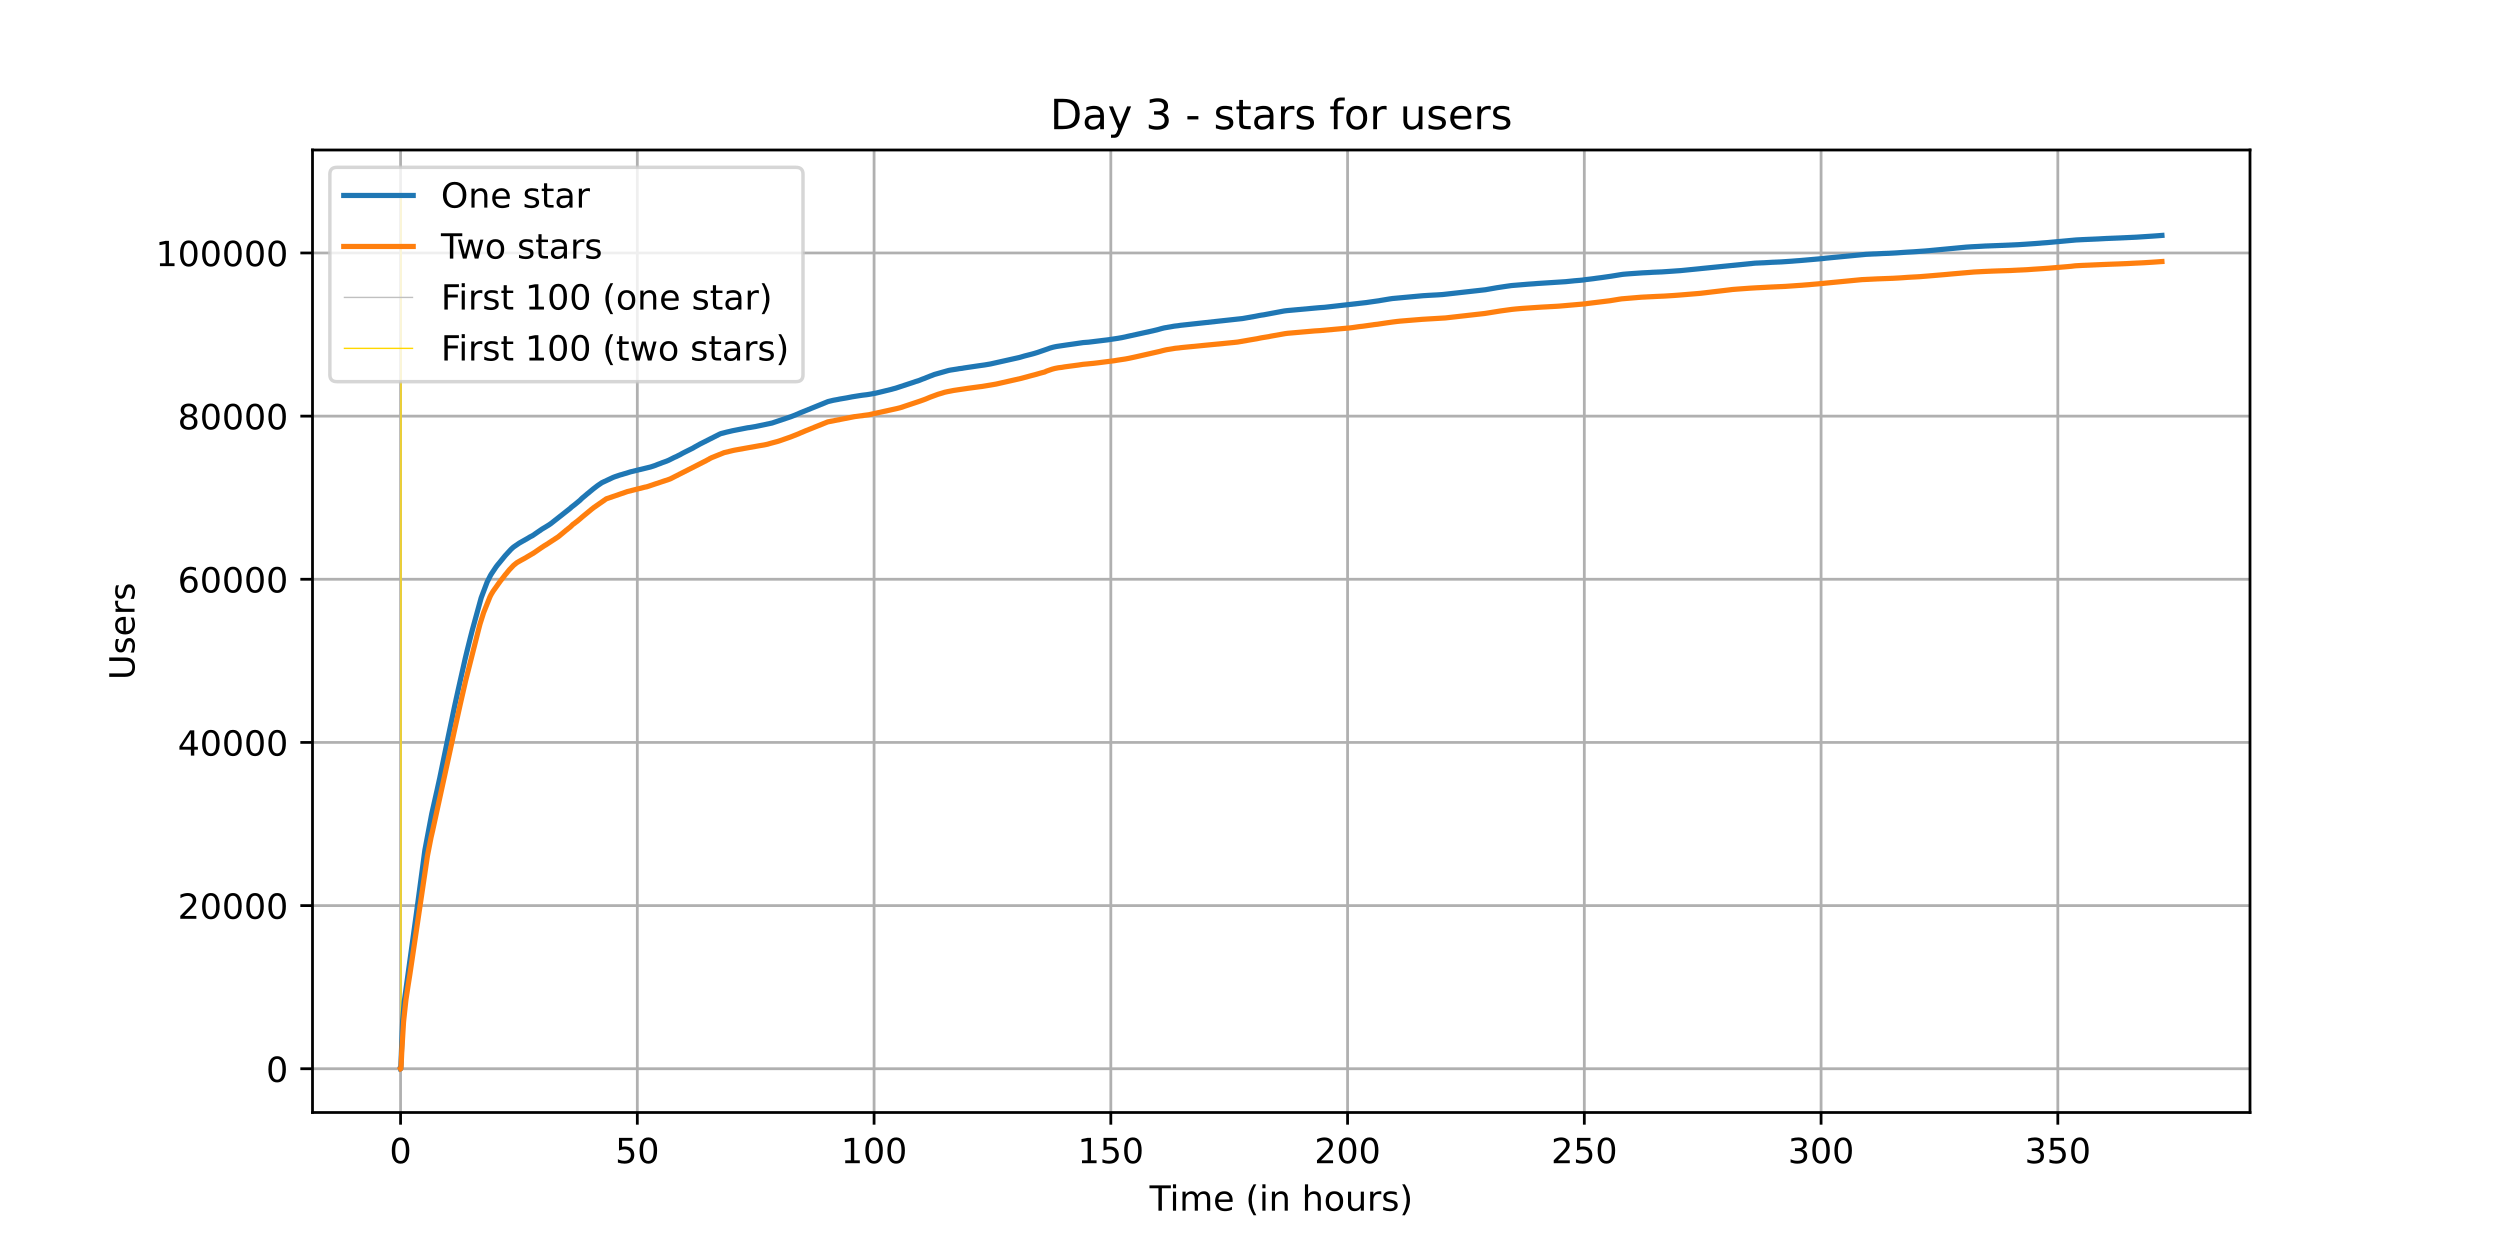 <?xml version="1.0" encoding="utf-8" standalone="no"?>
<!DOCTYPE svg PUBLIC "-//W3C//DTD SVG 1.1//EN"
  "http://www.w3.org/Graphics/SVG/1.1/DTD/svg11.dtd">
<!-- Created with matplotlib (https://matplotlib.org/) -->
<svg height="360pt" version="1.1" viewBox="0 0 720 360" width="720pt" xmlns="http://www.w3.org/2000/svg" xmlns:xlink="http://www.w3.org/1999/xlink">
 <defs>
  <style type="text/css">*{stroke-linecap:butt;stroke-linejoin:round;}</style>
 </defs>
 <g id="figure_1">
  <g id="patch_1">
   <path d="M 0 360 
L 720 360 
L 720 0 
L 0 0 
z
" style="fill:#ffffff;"/>
  </g>
  <g id="axes_1">
   <g id="patch_2">
    <path d="M 90 320.4 
L 648 320.4 
L 648 43.2 
L 90 43.2 
z
" style="fill:#ffffff;"/>
   </g>
   <g id="matplotlib.axis_1">
    <g id="xtick_1">
     <g id="line2d_1">
      <path clip-path="url(#p9a2afe1754)" d="M 115.364 320.4 
L 115.364 43.2 
" style="fill:none;stroke:#b0b0b0;stroke-linecap:square;stroke-width:0.8;"/>
     </g>
     <g id="line2d_2">
      <defs>
       <path d="M 0 0 
L 0 3.5 
" id="m7c32751456" style="stroke:#000000;stroke-width:0.8;"/>
      </defs>
      <g>
       <use style="stroke:#000000;stroke-width:0.8;" x="115.364" xlink:href="#m7c32751456" y="320.4"/>
      </g>
     </g>
     <g id="text_1">
      <!-- 0 -->
      <g transform="translate(112.182 334.998)scale(0.1 -0.1)">
       <defs>
        <path d="M 31.781 66.406 
Q 24.172 66.406 20.328 58.906 
Q 16.5 51.422 16.5 36.375 
Q 16.5 21.391 20.328 13.891 
Q 24.172 6.391 31.781 6.391 
Q 39.453 6.391 43.281 13.891 
Q 47.125 21.391 47.125 36.375 
Q 47.125 51.422 43.281 58.906 
Q 39.453 66.406 31.781 66.406 
z
M 31.781 74.219 
Q 44.047 74.219 50.516 64.516 
Q 56.984 54.828 56.984 36.375 
Q 56.984 17.969 50.516 8.266 
Q 44.047 -1.422 31.781 -1.422 
Q 19.531 -1.422 13.062 8.266 
Q 6.594 17.969 6.594 36.375 
Q 6.594 54.828 13.062 64.516 
Q 19.531 74.219 31.781 74.219 
z
" id="DejaVuSans-48"/>
       </defs>
       <use xlink:href="#DejaVuSans-48"/>
      </g>
     </g>
    </g>
    <g id="xtick_2">
     <g id="line2d_3">
      <path clip-path="url(#p9a2afe1754)" d="M 183.548 320.4 
L 183.548 43.2 
" style="fill:none;stroke:#b0b0b0;stroke-linecap:square;stroke-width:0.8;"/>
     </g>
     <g id="line2d_4">
      <g>
       <use style="stroke:#000000;stroke-width:0.8;" x="183.548" xlink:href="#m7c32751456" y="320.4"/>
      </g>
     </g>
     <g id="text_2">
      <!-- 50 -->
      <g transform="translate(177.185 334.998)scale(0.1 -0.1)">
       <defs>
        <path d="M 10.797 72.906 
L 49.516 72.906 
L 49.516 64.594 
L 19.828 64.594 
L 19.828 46.734 
Q 21.969 47.469 24.109 47.828 
Q 26.266 48.188 28.422 48.188 
Q 40.625 48.188 47.75 41.5 
Q 54.891 34.812 54.891 23.391 
Q 54.891 11.625 47.562 5.094 
Q 40.234 -1.422 26.906 -1.422 
Q 22.312 -1.422 17.547 -0.641 
Q 12.797 0.141 7.719 1.703 
L 7.719 11.625 
Q 12.109 9.234 16.797 8.062 
Q 21.484 6.891 26.703 6.891 
Q 35.156 6.891 40.078 11.328 
Q 45.016 15.766 45.016 23.391 
Q 45.016 31 40.078 35.438 
Q 35.156 39.891 26.703 39.891 
Q 22.75 39.891 18.812 39.016 
Q 14.891 38.141 10.797 36.281 
z
" id="DejaVuSans-53"/>
       </defs>
       <use xlink:href="#DejaVuSans-53"/>
       <use x="63.623" xlink:href="#DejaVuSans-48"/>
      </g>
     </g>
    </g>
    <g id="xtick_3">
     <g id="line2d_5">
      <path clip-path="url(#p9a2afe1754)" d="M 251.732 320.4 
L 251.732 43.2 
" style="fill:none;stroke:#b0b0b0;stroke-linecap:square;stroke-width:0.8;"/>
     </g>
     <g id="line2d_6">
      <g>
       <use style="stroke:#000000;stroke-width:0.8;" x="251.732" xlink:href="#m7c32751456" y="320.4"/>
      </g>
     </g>
     <g id="text_3">
      <!-- 100 -->
      <g transform="translate(242.188 334.998)scale(0.1 -0.1)">
       <defs>
        <path d="M 12.406 8.297 
L 28.516 8.297 
L 28.516 63.922 
L 10.984 60.406 
L 10.984 69.391 
L 28.422 72.906 
L 38.281 72.906 
L 38.281 8.297 
L 54.391 8.297 
L 54.391 0 
L 12.406 0 
z
" id="DejaVuSans-49"/>
       </defs>
       <use xlink:href="#DejaVuSans-49"/>
       <use x="63.623" xlink:href="#DejaVuSans-48"/>
       <use x="127.246" xlink:href="#DejaVuSans-48"/>
      </g>
     </g>
    </g>
    <g id="xtick_4">
     <g id="line2d_7">
      <path clip-path="url(#p9a2afe1754)" d="M 319.916 320.4 
L 319.916 43.2 
" style="fill:none;stroke:#b0b0b0;stroke-linecap:square;stroke-width:0.8;"/>
     </g>
     <g id="line2d_8">
      <g>
       <use style="stroke:#000000;stroke-width:0.8;" x="319.916" xlink:href="#m7c32751456" y="320.4"/>
      </g>
     </g>
     <g id="text_4">
      <!-- 150 -->
      <g transform="translate(310.372 334.998)scale(0.1 -0.1)">
       <use xlink:href="#DejaVuSans-49"/>
       <use x="63.623" xlink:href="#DejaVuSans-53"/>
       <use x="127.246" xlink:href="#DejaVuSans-48"/>
      </g>
     </g>
    </g>
    <g id="xtick_5">
     <g id="line2d_9">
      <path clip-path="url(#p9a2afe1754)" d="M 388.1 320.4 
L 388.1 43.2 
" style="fill:none;stroke:#b0b0b0;stroke-linecap:square;stroke-width:0.8;"/>
     </g>
     <g id="line2d_10">
      <g>
       <use style="stroke:#000000;stroke-width:0.8;" x="388.1" xlink:href="#m7c32751456" y="320.4"/>
      </g>
     </g>
     <g id="text_5">
      <!-- 200 -->
      <g transform="translate(378.556 334.998)scale(0.1 -0.1)">
       <defs>
        <path d="M 19.188 8.297 
L 53.609 8.297 
L 53.609 0 
L 7.328 0 
L 7.328 8.297 
Q 12.938 14.109 22.625 23.891 
Q 32.328 33.688 34.812 36.531 
Q 39.547 41.844 41.422 45.531 
Q 43.312 49.219 43.312 52.781 
Q 43.312 58.594 39.234 62.25 
Q 35.156 65.922 28.609 65.922 
Q 23.969 65.922 18.812 64.312 
Q 13.672 62.703 7.812 59.422 
L 7.812 69.391 
Q 13.766 71.781 18.938 73 
Q 24.125 74.219 28.422 74.219 
Q 39.75 74.219 46.484 68.547 
Q 53.219 62.891 53.219 53.422 
Q 53.219 48.922 51.531 44.891 
Q 49.859 40.875 45.406 35.406 
Q 44.188 33.984 37.641 27.219 
Q 31.109 20.453 19.188 8.297 
z
" id="DejaVuSans-50"/>
       </defs>
       <use xlink:href="#DejaVuSans-50"/>
       <use x="63.623" xlink:href="#DejaVuSans-48"/>
       <use x="127.246" xlink:href="#DejaVuSans-48"/>
      </g>
     </g>
    </g>
    <g id="xtick_6">
     <g id="line2d_11">
      <path clip-path="url(#p9a2afe1754)" d="M 456.284 320.4 
L 456.284 43.2 
" style="fill:none;stroke:#b0b0b0;stroke-linecap:square;stroke-width:0.8;"/>
     </g>
     <g id="line2d_12">
      <g>
       <use style="stroke:#000000;stroke-width:0.8;" x="456.284" xlink:href="#m7c32751456" y="320.4"/>
      </g>
     </g>
     <g id="text_6">
      <!-- 250 -->
      <g transform="translate(446.74 334.998)scale(0.1 -0.1)">
       <use xlink:href="#DejaVuSans-50"/>
       <use x="63.623" xlink:href="#DejaVuSans-53"/>
       <use x="127.246" xlink:href="#DejaVuSans-48"/>
      </g>
     </g>
    </g>
    <g id="xtick_7">
     <g id="line2d_13">
      <path clip-path="url(#p9a2afe1754)" d="M 524.468 320.4 
L 524.468 43.2 
" style="fill:none;stroke:#b0b0b0;stroke-linecap:square;stroke-width:0.8;"/>
     </g>
     <g id="line2d_14">
      <g>
       <use style="stroke:#000000;stroke-width:0.8;" x="524.468" xlink:href="#m7c32751456" y="320.4"/>
      </g>
     </g>
     <g id="text_7">
      <!-- 300 -->
      <g transform="translate(514.925 334.998)scale(0.1 -0.1)">
       <defs>
        <path d="M 40.578 39.312 
Q 47.656 37.797 51.625 33 
Q 55.609 28.219 55.609 21.188 
Q 55.609 10.406 48.188 4.484 
Q 40.766 -1.422 27.094 -1.422 
Q 22.516 -1.422 17.656 -0.516 
Q 12.797 0.391 7.625 2.203 
L 7.625 11.719 
Q 11.719 9.328 16.594 8.109 
Q 21.484 6.891 26.812 6.891 
Q 36.078 6.891 40.938 10.547 
Q 45.797 14.203 45.797 21.188 
Q 45.797 27.641 41.281 31.266 
Q 36.766 34.906 28.719 34.906 
L 20.219 34.906 
L 20.219 43.016 
L 29.109 43.016 
Q 36.375 43.016 40.234 45.922 
Q 44.094 48.828 44.094 54.297 
Q 44.094 59.906 40.109 62.906 
Q 36.141 65.922 28.719 65.922 
Q 24.656 65.922 20.016 65.031 
Q 15.375 64.156 9.812 62.312 
L 9.812 71.094 
Q 15.438 72.656 20.344 73.438 
Q 25.25 74.219 29.594 74.219 
Q 40.828 74.219 47.359 69.109 
Q 53.906 64.016 53.906 55.328 
Q 53.906 49.266 50.438 45.094 
Q 46.969 40.922 40.578 39.312 
z
" id="DejaVuSans-51"/>
       </defs>
       <use xlink:href="#DejaVuSans-51"/>
       <use x="63.623" xlink:href="#DejaVuSans-48"/>
       <use x="127.246" xlink:href="#DejaVuSans-48"/>
      </g>
     </g>
    </g>
    <g id="xtick_8">
     <g id="line2d_15">
      <path clip-path="url(#p9a2afe1754)" d="M 592.652 320.4 
L 592.652 43.2 
" style="fill:none;stroke:#b0b0b0;stroke-linecap:square;stroke-width:0.8;"/>
     </g>
     <g id="line2d_16">
      <g>
       <use style="stroke:#000000;stroke-width:0.8;" x="592.652" xlink:href="#m7c32751456" y="320.4"/>
      </g>
     </g>
     <g id="text_8">
      <!-- 350 -->
      <g transform="translate(583.109 334.998)scale(0.1 -0.1)">
       <use xlink:href="#DejaVuSans-51"/>
       <use x="63.623" xlink:href="#DejaVuSans-53"/>
       <use x="127.246" xlink:href="#DejaVuSans-48"/>
      </g>
     </g>
    </g>
    <g id="text_9">
     <!-- Time (in hours) -->
     <g transform="translate(331.072 348.677)scale(0.1 -0.1)">
      <defs>
       <path d="M -0.297 72.906 
L 61.375 72.906 
L 61.375 64.594 
L 35.5 64.594 
L 35.5 0 
L 25.594 0 
L 25.594 64.594 
L -0.297 64.594 
z
" id="DejaVuSans-84"/>
       <path d="M 9.422 54.688 
L 18.406 54.688 
L 18.406 0 
L 9.422 0 
z
M 9.422 75.984 
L 18.406 75.984 
L 18.406 64.594 
L 9.422 64.594 
z
" id="DejaVuSans-105"/>
       <path d="M 52 44.188 
Q 55.375 50.25 60.062 53.125 
Q 64.75 56 71.094 56 
Q 79.641 56 84.281 50.016 
Q 88.922 44.047 88.922 33.016 
L 88.922 0 
L 79.891 0 
L 79.891 32.719 
Q 79.891 40.578 77.094 44.375 
Q 74.312 48.188 68.609 48.188 
Q 61.625 48.188 57.562 43.547 
Q 53.516 38.922 53.516 30.906 
L 53.516 0 
L 44.484 0 
L 44.484 32.719 
Q 44.484 40.625 41.703 44.406 
Q 38.922 48.188 33.109 48.188 
Q 26.219 48.188 22.156 43.531 
Q 18.109 38.875 18.109 30.906 
L 18.109 0 
L 9.078 0 
L 9.078 54.688 
L 18.109 54.688 
L 18.109 46.188 
Q 21.188 51.219 25.484 53.609 
Q 29.781 56 35.688 56 
Q 41.656 56 45.828 52.969 
Q 50 49.953 52 44.188 
z
" id="DejaVuSans-109"/>
       <path d="M 56.203 29.594 
L 56.203 25.203 
L 14.891 25.203 
Q 15.484 15.922 20.484 11.062 
Q 25.484 6.203 34.422 6.203 
Q 39.594 6.203 44.453 7.469 
Q 49.312 8.734 54.109 11.281 
L 54.109 2.781 
Q 49.266 0.734 44.188 -0.344 
Q 39.109 -1.422 33.891 -1.422 
Q 20.797 -1.422 13.156 6.188 
Q 5.516 13.812 5.516 26.812 
Q 5.516 40.234 12.766 48.109 
Q 20.016 56 32.328 56 
Q 43.359 56 49.781 48.891 
Q 56.203 41.797 56.203 29.594 
z
M 47.219 32.234 
Q 47.125 39.594 43.094 43.984 
Q 39.062 48.391 32.422 48.391 
Q 24.906 48.391 20.391 44.141 
Q 15.875 39.891 15.188 32.172 
z
" id="DejaVuSans-101"/>
       <path id="DejaVuSans-32"/>
       <path d="M 31 75.875 
Q 24.469 64.656 21.281 53.656 
Q 18.109 42.672 18.109 31.391 
Q 18.109 20.125 21.312 9.062 
Q 24.516 -2 31 -13.188 
L 23.188 -13.188 
Q 15.875 -1.703 12.234 9.375 
Q 8.594 20.453 8.594 31.391 
Q 8.594 42.281 12.203 53.312 
Q 15.828 64.359 23.188 75.875 
z
" id="DejaVuSans-40"/>
       <path d="M 54.891 33.016 
L 54.891 0 
L 45.906 0 
L 45.906 32.719 
Q 45.906 40.484 42.875 44.328 
Q 39.844 48.188 33.797 48.188 
Q 26.516 48.188 22.312 43.547 
Q 18.109 38.922 18.109 30.906 
L 18.109 0 
L 9.078 0 
L 9.078 54.688 
L 18.109 54.688 
L 18.109 46.188 
Q 21.344 51.125 25.703 53.562 
Q 30.078 56 35.797 56 
Q 45.219 56 50.047 50.172 
Q 54.891 44.344 54.891 33.016 
z
" id="DejaVuSans-110"/>
       <path d="M 54.891 33.016 
L 54.891 0 
L 45.906 0 
L 45.906 32.719 
Q 45.906 40.484 42.875 44.328 
Q 39.844 48.188 33.797 48.188 
Q 26.516 48.188 22.312 43.547 
Q 18.109 38.922 18.109 30.906 
L 18.109 0 
L 9.078 0 
L 9.078 75.984 
L 18.109 75.984 
L 18.109 46.188 
Q 21.344 51.125 25.703 53.562 
Q 30.078 56 35.797 56 
Q 45.219 56 50.047 50.172 
Q 54.891 44.344 54.891 33.016 
z
" id="DejaVuSans-104"/>
       <path d="M 30.609 48.391 
Q 23.391 48.391 19.188 42.75 
Q 14.984 37.109 14.984 27.297 
Q 14.984 17.484 19.156 11.844 
Q 23.344 6.203 30.609 6.203 
Q 37.797 6.203 41.984 11.859 
Q 46.188 17.531 46.188 27.297 
Q 46.188 37.016 41.984 42.703 
Q 37.797 48.391 30.609 48.391 
z
M 30.609 56 
Q 42.328 56 49.016 48.375 
Q 55.719 40.766 55.719 27.297 
Q 55.719 13.875 49.016 6.219 
Q 42.328 -1.422 30.609 -1.422 
Q 18.844 -1.422 12.172 6.219 
Q 5.516 13.875 5.516 27.297 
Q 5.516 40.766 12.172 48.375 
Q 18.844 56 30.609 56 
z
" id="DejaVuSans-111"/>
       <path d="M 8.5 21.578 
L 8.5 54.688 
L 17.484 54.688 
L 17.484 21.922 
Q 17.484 14.156 20.5 10.266 
Q 23.531 6.391 29.594 6.391 
Q 36.859 6.391 41.078 11.031 
Q 45.312 15.672 45.312 23.688 
L 45.312 54.688 
L 54.297 54.688 
L 54.297 0 
L 45.312 0 
L 45.312 8.406 
Q 42.047 3.422 37.719 1 
Q 33.406 -1.422 27.688 -1.422 
Q 18.266 -1.422 13.375 4.438 
Q 8.5 10.297 8.5 21.578 
z
M 31.109 56 
z
" id="DejaVuSans-117"/>
       <path d="M 41.109 46.297 
Q 39.594 47.172 37.812 47.578 
Q 36.031 48 33.891 48 
Q 26.266 48 22.188 43.047 
Q 18.109 38.094 18.109 28.812 
L 18.109 0 
L 9.078 0 
L 9.078 54.688 
L 18.109 54.688 
L 18.109 46.188 
Q 20.953 51.172 25.484 53.578 
Q 30.031 56 36.531 56 
Q 37.453 56 38.578 55.875 
Q 39.703 55.766 41.062 55.516 
z
" id="DejaVuSans-114"/>
       <path d="M 44.281 53.078 
L 44.281 44.578 
Q 40.484 46.531 36.375 47.5 
Q 32.281 48.484 27.875 48.484 
Q 21.188 48.484 17.844 46.438 
Q 14.5 44.391 14.5 40.281 
Q 14.5 37.156 16.891 35.375 
Q 19.281 33.594 26.516 31.984 
L 29.594 31.297 
Q 39.156 29.25 43.188 25.516 
Q 47.219 21.781 47.219 15.094 
Q 47.219 7.469 41.188 3.016 
Q 35.156 -1.422 24.609 -1.422 
Q 20.219 -1.422 15.453 -0.562 
Q 10.688 0.297 5.422 2 
L 5.422 11.281 
Q 10.406 8.688 15.234 7.391 
Q 20.062 6.109 24.812 6.109 
Q 31.156 6.109 34.562 8.281 
Q 37.984 10.453 37.984 14.406 
Q 37.984 18.062 35.516 20.016 
Q 33.062 21.969 24.703 23.781 
L 21.578 24.516 
Q 13.234 26.266 9.516 29.906 
Q 5.812 33.547 5.812 39.891 
Q 5.812 47.609 11.281 51.797 
Q 16.75 56 26.812 56 
Q 31.781 56 36.172 55.266 
Q 40.578 54.547 44.281 53.078 
z
" id="DejaVuSans-115"/>
       <path d="M 8.016 75.875 
L 15.828 75.875 
Q 23.141 64.359 26.781 53.312 
Q 30.422 42.281 30.422 31.391 
Q 30.422 20.453 26.781 9.375 
Q 23.141 -1.703 15.828 -13.188 
L 8.016 -13.188 
Q 14.5 -2 17.703 9.062 
Q 20.906 20.125 20.906 31.391 
Q 20.906 42.672 17.703 53.656 
Q 14.5 64.656 8.016 75.875 
z
" id="DejaVuSans-41"/>
      </defs>
      <use xlink:href="#DejaVuSans-84"/>
      <use x="57.959" xlink:href="#DejaVuSans-105"/>
      <use x="85.742" xlink:href="#DejaVuSans-109"/>
      <use x="183.154" xlink:href="#DejaVuSans-101"/>
      <use x="244.678" xlink:href="#DejaVuSans-32"/>
      <use x="276.465" xlink:href="#DejaVuSans-40"/>
      <use x="315.479" xlink:href="#DejaVuSans-105"/>
      <use x="343.262" xlink:href="#DejaVuSans-110"/>
      <use x="406.641" xlink:href="#DejaVuSans-32"/>
      <use x="438.428" xlink:href="#DejaVuSans-104"/>
      <use x="501.807" xlink:href="#DejaVuSans-111"/>
      <use x="562.988" xlink:href="#DejaVuSans-117"/>
      <use x="626.367" xlink:href="#DejaVuSans-114"/>
      <use x="667.48" xlink:href="#DejaVuSans-115"/>
      <use x="719.58" xlink:href="#DejaVuSans-41"/>
     </g>
    </g>
   </g>
   <g id="matplotlib.axis_2">
    <g id="ytick_1">
     <g id="line2d_17">
      <path clip-path="url(#p9a2afe1754)" d="M 90 307.8 
L 648 307.8 
" style="fill:none;stroke:#b0b0b0;stroke-linecap:square;stroke-width:0.8;"/>
     </g>
     <g id="line2d_18">
      <defs>
       <path d="M 0 0 
L -3.5 0 
" id="mf0104d0ded" style="stroke:#000000;stroke-width:0.8;"/>
      </defs>
      <g>
       <use style="stroke:#000000;stroke-width:0.8;" x="90" xlink:href="#mf0104d0ded" y="307.8"/>
      </g>
     </g>
     <g id="text_10">
      <!-- 0 -->
      <g transform="translate(76.638 311.599)scale(0.1 -0.1)">
       <use xlink:href="#DejaVuSans-48"/>
      </g>
     </g>
    </g>
    <g id="ytick_2">
     <g id="line2d_19">
      <path clip-path="url(#p9a2afe1754)" d="M 90 260.811 
L 648 260.811 
" style="fill:none;stroke:#b0b0b0;stroke-linecap:square;stroke-width:0.8;"/>
     </g>
     <g id="line2d_20">
      <g>
       <use style="stroke:#000000;stroke-width:0.8;" x="90" xlink:href="#mf0104d0ded" y="260.811"/>
      </g>
     </g>
     <g id="text_11">
      <!-- 20000 -->
      <g transform="translate(51.188 264.61)scale(0.1 -0.1)">
       <use xlink:href="#DejaVuSans-50"/>
       <use x="63.623" xlink:href="#DejaVuSans-48"/>
       <use x="127.246" xlink:href="#DejaVuSans-48"/>
       <use x="190.869" xlink:href="#DejaVuSans-48"/>
       <use x="254.492" xlink:href="#DejaVuSans-48"/>
      </g>
     </g>
    </g>
    <g id="ytick_3">
     <g id="line2d_21">
      <path clip-path="url(#p9a2afe1754)" d="M 90 213.822 
L 648 213.822 
" style="fill:none;stroke:#b0b0b0;stroke-linecap:square;stroke-width:0.8;"/>
     </g>
     <g id="line2d_22">
      <g>
       <use style="stroke:#000000;stroke-width:0.8;" x="90" xlink:href="#mf0104d0ded" y="213.822"/>
      </g>
     </g>
     <g id="text_12">
      <!-- 40000 -->
      <g transform="translate(51.188 217.622)scale(0.1 -0.1)">
       <defs>
        <path d="M 37.797 64.312 
L 12.891 25.391 
L 37.797 25.391 
z
M 35.203 72.906 
L 47.609 72.906 
L 47.609 25.391 
L 58.016 25.391 
L 58.016 17.188 
L 47.609 17.188 
L 47.609 0 
L 37.797 0 
L 37.797 17.188 
L 4.891 17.188 
L 4.891 26.703 
z
" id="DejaVuSans-52"/>
       </defs>
       <use xlink:href="#DejaVuSans-52"/>
       <use x="63.623" xlink:href="#DejaVuSans-48"/>
       <use x="127.246" xlink:href="#DejaVuSans-48"/>
       <use x="190.869" xlink:href="#DejaVuSans-48"/>
       <use x="254.492" xlink:href="#DejaVuSans-48"/>
      </g>
     </g>
    </g>
    <g id="ytick_4">
     <g id="line2d_23">
      <path clip-path="url(#p9a2afe1754)" d="M 90 166.834 
L 648 166.834 
" style="fill:none;stroke:#b0b0b0;stroke-linecap:square;stroke-width:0.8;"/>
     </g>
     <g id="line2d_24">
      <g>
       <use style="stroke:#000000;stroke-width:0.8;" x="90" xlink:href="#mf0104d0ded" y="166.834"/>
      </g>
     </g>
     <g id="text_13">
      <!-- 60000 -->
      <g transform="translate(51.188 170.633)scale(0.1 -0.1)">
       <defs>
        <path d="M 33.016 40.375 
Q 26.375 40.375 22.484 35.828 
Q 18.609 31.297 18.609 23.391 
Q 18.609 15.531 22.484 10.953 
Q 26.375 6.391 33.016 6.391 
Q 39.656 6.391 43.531 10.953 
Q 47.406 15.531 47.406 23.391 
Q 47.406 31.297 43.531 35.828 
Q 39.656 40.375 33.016 40.375 
z
M 52.594 71.297 
L 52.594 62.312 
Q 48.875 64.062 45.094 64.984 
Q 41.312 65.922 37.594 65.922 
Q 27.828 65.922 22.672 59.328 
Q 17.531 52.734 16.797 39.406 
Q 19.672 43.656 24.016 45.922 
Q 28.375 48.188 33.594 48.188 
Q 44.578 48.188 50.953 41.516 
Q 57.328 34.859 57.328 23.391 
Q 57.328 12.156 50.688 5.359 
Q 44.047 -1.422 33.016 -1.422 
Q 20.359 -1.422 13.672 8.266 
Q 6.984 17.969 6.984 36.375 
Q 6.984 53.656 15.188 63.938 
Q 23.391 74.219 37.203 74.219 
Q 40.922 74.219 44.703 73.484 
Q 48.484 72.75 52.594 71.297 
z
" id="DejaVuSans-54"/>
       </defs>
       <use xlink:href="#DejaVuSans-54"/>
       <use x="63.623" xlink:href="#DejaVuSans-48"/>
       <use x="127.246" xlink:href="#DejaVuSans-48"/>
       <use x="190.869" xlink:href="#DejaVuSans-48"/>
       <use x="254.492" xlink:href="#DejaVuSans-48"/>
      </g>
     </g>
    </g>
    <g id="ytick_5">
     <g id="line2d_25">
      <path clip-path="url(#p9a2afe1754)" d="M 90 119.845 
L 648 119.845 
" style="fill:none;stroke:#b0b0b0;stroke-linecap:square;stroke-width:0.8;"/>
     </g>
     <g id="line2d_26">
      <g>
       <use style="stroke:#000000;stroke-width:0.8;" x="90" xlink:href="#mf0104d0ded" y="119.845"/>
      </g>
     </g>
     <g id="text_14">
      <!-- 80000 -->
      <g transform="translate(51.188 123.644)scale(0.1 -0.1)">
       <defs>
        <path d="M 31.781 34.625 
Q 24.75 34.625 20.719 30.859 
Q 16.703 27.094 16.703 20.516 
Q 16.703 13.922 20.719 10.156 
Q 24.75 6.391 31.781 6.391 
Q 38.812 6.391 42.859 10.172 
Q 46.922 13.969 46.922 20.516 
Q 46.922 27.094 42.891 30.859 
Q 38.875 34.625 31.781 34.625 
z
M 21.922 38.812 
Q 15.578 40.375 12.031 44.719 
Q 8.5 49.078 8.5 55.328 
Q 8.5 64.062 14.719 69.141 
Q 20.953 74.219 31.781 74.219 
Q 42.672 74.219 48.875 69.141 
Q 55.078 64.062 55.078 55.328 
Q 55.078 49.078 51.531 44.719 
Q 48 40.375 41.703 38.812 
Q 48.828 37.156 52.797 32.312 
Q 56.781 27.484 56.781 20.516 
Q 56.781 9.906 50.312 4.234 
Q 43.844 -1.422 31.781 -1.422 
Q 19.734 -1.422 13.25 4.234 
Q 6.781 9.906 6.781 20.516 
Q 6.781 27.484 10.781 32.312 
Q 14.797 37.156 21.922 38.812 
z
M 18.312 54.391 
Q 18.312 48.734 21.844 45.562 
Q 25.391 42.391 31.781 42.391 
Q 38.141 42.391 41.719 45.562 
Q 45.312 48.734 45.312 54.391 
Q 45.312 60.062 41.719 63.234 
Q 38.141 66.406 31.781 66.406 
Q 25.391 66.406 21.844 63.234 
Q 18.312 60.062 18.312 54.391 
z
" id="DejaVuSans-56"/>
       </defs>
       <use xlink:href="#DejaVuSans-56"/>
       <use x="63.623" xlink:href="#DejaVuSans-48"/>
       <use x="127.246" xlink:href="#DejaVuSans-48"/>
       <use x="190.869" xlink:href="#DejaVuSans-48"/>
       <use x="254.492" xlink:href="#DejaVuSans-48"/>
      </g>
     </g>
    </g>
    <g id="ytick_6">
     <g id="line2d_27">
      <path clip-path="url(#p9a2afe1754)" d="M 90 72.856 
L 648 72.856 
" style="fill:none;stroke:#b0b0b0;stroke-linecap:square;stroke-width:0.8;"/>
     </g>
     <g id="line2d_28">
      <g>
       <use style="stroke:#000000;stroke-width:0.8;" x="90" xlink:href="#mf0104d0ded" y="72.856"/>
      </g>
     </g>
     <g id="text_15">
      <!-- 100000 -->
      <g transform="translate(44.825 76.655)scale(0.1 -0.1)">
       <use xlink:href="#DejaVuSans-49"/>
       <use x="63.623" xlink:href="#DejaVuSans-48"/>
       <use x="127.246" xlink:href="#DejaVuSans-48"/>
       <use x="190.869" xlink:href="#DejaVuSans-48"/>
       <use x="254.492" xlink:href="#DejaVuSans-48"/>
       <use x="318.115" xlink:href="#DejaVuSans-48"/>
      </g>
     </g>
    </g>
    <g id="text_16">
     <!-- Users -->
     <g transform="translate(38.745 195.801)rotate(-90)scale(0.1 -0.1)">
      <defs>
       <path d="M 8.688 72.906 
L 18.609 72.906 
L 18.609 28.609 
Q 18.609 16.891 22.844 11.734 
Q 27.094 6.594 36.625 6.594 
Q 46.094 6.594 50.344 11.734 
Q 54.594 16.891 54.594 28.609 
L 54.594 72.906 
L 64.5 72.906 
L 64.5 27.391 
Q 64.5 13.141 57.438 5.859 
Q 50.391 -1.422 36.625 -1.422 
Q 22.797 -1.422 15.734 5.859 
Q 8.688 13.141 8.688 27.391 
z
" id="DejaVuSans-85"/>
      </defs>
      <use xlink:href="#DejaVuSans-85"/>
      <use x="73.193" xlink:href="#DejaVuSans-115"/>
      <use x="125.293" xlink:href="#DejaVuSans-101"/>
      <use x="186.816" xlink:href="#DejaVuSans-114"/>
      <use x="227.93" xlink:href="#DejaVuSans-115"/>
     </g>
    </g>
   </g>
   <g id="LineCollection_1">
    <path clip-path="url(#p9a2afe1754)" d="M 115.437 307.8 
L 115.437 55.8 
" style="fill:none;stroke:#c0c0c0;stroke-width:0.4;"/>
   </g>
   <g id="LineCollection_2">
    <path clip-path="url(#p9a2afe1754)" d="M 115.482 307.8 
L 115.482 55.8 
" style="fill:none;stroke:#ffd700;stroke-width:0.4;"/>
   </g>
   <g id="line2d_29">
    <path clip-path="url(#p9a2afe1754)" d="M 115.364 307.8 
L 115.396 307.793 
L 115.464 306.663 
L 115.954 294.162 
L 116.427 288.459 
L 119.926 263.078 
L 122.363 244.854 
L 124.343 234.38 
L 125.401 229.674 
L 125.919 227.386 
L 126.663 224 
L 129.021 212.518 
L 129.389 210.749 
L 130.213 206.819 
L 130.932 203.353 
L 131.934 198.788 
L 133.945 189.832 
L 134.44 187.769 
L 135.451 183.698 
L 136.081 181.257 
L 138.582 172.16 
L 140.318 167.574 
L 141.275 165.696 
L 141.546 165.25 
L 142.895 163.23 
L 143.382 162.6 
L 143.682 162.252 
L 145.414 160.128 
L 145.639 159.868 
L 147.168 158.209 
L 147.168 158.209 
L 147.573 157.835 
L 147.889 157.558 
L 149.533 156.421 
L 152.056 154.992 
L 152.597 154.654 
L 152.946 154.476 
L 153.363 154.264 
L 156.094 152.385 
L 156.476 152.154 
L 157.106 151.783 
L 158.185 151.113 
L 158.658 150.785 
L 164.032 146.553 
L 164.301 146.339 
L 164.504 146.119 
L 165.505 145.348 
L 166.325 144.674 
L 166.654 144.399 
L 167.06 144.065 
L 167.262 143.854 
L 167.63 143.497 
L 168.012 143.172 
L 168.484 142.785 
L 169.245 142.127 
L 169.407 142.026 
L 169.856 141.636 
L 170.936 140.743 
L 171.048 140.663 
L 171.837 140.059 
L 172.085 139.869 
L 173.347 139.009 
L 176.569 137.498 
L 177.11 137.289 
L 178.652 136.77 
L 179.093 136.66 
L 179.596 136.5 
L 180.428 136.263 
L 181.587 135.891 
L 183.614 135.405 
L 183.986 135.295 
L 184.481 135.196 
L 187.382 134.484 
L 188.727 134.035 
L 188.978 133.93 
L 189.406 133.753 
L 190.26 133.448 
L 190.665 133.274 
L 191.363 133.032 
L 192.016 132.793 
L 192.329 132.659 
L 192.579 132.555 
L 193.925 131.879 
L 194.133 131.768 
L 194.831 131.467 
L 195.237 131.251 
L 195.867 130.948 
L 196.453 130.61 
L 197.163 130.241 
L 199.345 129.158 
L 199.607 129.022 
L 199.952 128.806 
L 201.593 127.892 
L 207.178 125.068 
L 207.584 124.889 
L 208.924 124.541 
L 209.341 124.433 
L 209.982 124.288 
L 210.444 124.177 
L 210.926 124.062 
L 211.466 123.952 
L 215.337 123.193 
L 215.899 123.129 
L 217.608 122.838 
L 222.35 121.835 
L 227.823 119.998 
L 228.387 119.777 
L 228.995 119.542 
L 230.549 118.863 
L 238.477 115.649 
L 240.031 115.273 
L 241.383 115.028 
L 241.811 114.932 
L 243.455 114.655 
L 243.793 114.598 
L 244.986 114.368 
L 245.369 114.291 
L 247.599 113.934 
L 248.364 113.823 
L 249.648 113.67 
L 250.347 113.56 
L 250.797 113.485 
L 252.238 113.222 
L 253.77 112.855 
L 256.81 112.11 
L 257.215 111.988 
L 257.914 111.807 
L 263.322 110.026 
L 263.592 109.923 
L 264.673 109.585 
L 265.687 109.176 
L 266.363 108.934 
L 266.724 108.774 
L 267.332 108.539 
L 267.603 108.429 
L 267.918 108.29 
L 268.188 108.208 
L 269.112 107.844 
L 273.19 106.693 
L 273.731 106.582 
L 275.826 106.256 
L 276.209 106.178 
L 277.087 106.075 
L 277.628 105.971 
L 279.52 105.692 
L 281.975 105.328 
L 283.533 105.111 
L 285.228 104.825 
L 293.383 102.999 
L 293.721 102.917 
L 295.05 102.525 
L 297.146 101.987 
L 297.799 101.81 
L 298.813 101.503 
L 301.854 100.45 
L 302.373 100.253 
L 303.229 100.011 
L 303.702 99.903 
L 304.265 99.788 
L 304.986 99.677 
L 307.442 99.313 
L 309.064 99.085 
L 311.565 98.721 
L 311.993 98.66 
L 313.502 98.549 
L 319.291 97.842 
L 319.741 97.767 
L 322.083 97.415 
L 322.421 97.351 
L 323.074 97.241 
L 331.953 95.293 
L 333.575 94.896 
L 333.958 94.786 
L 334.566 94.614 
L 335.288 94.436 
L 338.262 93.921 
L 339.231 93.811 
L 339.974 93.696 
L 357.834 91.741 
L 358.307 91.661 
L 361.529 91.092 
L 362.07 90.984 
L 362.611 90.874 
L 363.264 90.763 
L 363.918 90.672 
L 369.824 89.563 
L 370.726 89.452 
L 379.874 88.618 
L 381.473 88.508 
L 393.552 87.131 
L 394.25 87.025 
L 397.156 86.614 
L 397.516 86.544 
L 400.265 86.086 
L 401.031 85.975 
L 409.772 85.167 
L 411.552 85.057 
L 413.782 84.937 
L 415.471 84.826 
L 427.794 83.443 
L 431.082 82.865 
L 433.514 82.498 
L 435.294 82.242 
L 440.204 81.836 
L 441.848 81.725 
L 442.636 81.655 
L 450.882 81.124 
L 451.401 81.072 
L 452.482 80.964 
L 453.518 80.856 
L 454.869 80.748 
L 455.928 80.642 
L 456.581 80.534 
L 457.776 80.398 
L 458.632 80.29 
L 459.014 80.243 
L 459.78 80.132 
L 461.154 79.956 
L 464.037 79.543 
L 466.65 79.113 
L 467.394 79.004 
L 468.34 78.918 
L 469.781 78.807 
L 473.025 78.582 
L 475.186 78.474 
L 475.975 78.419 
L 478.61 78.309 
L 481.584 78.107 
L 483.093 77.999 
L 483.904 77.943 
L 505.466 75.786 
L 508.056 75.675 
L 510.377 75.541 
L 512.972 75.431 
L 516.103 75.217 
L 517.41 75.109 
L 518.198 75.055 
L 519.459 74.949 
L 519.978 74.905 
L 521.194 74.797 
L 522.072 74.721 
L 523.311 74.611 
L 524.28 74.524 
L 525.361 74.418 
L 525.789 74.36 
L 537.415 73.248 
L 539.668 73.138 
L 540.298 73.119 
L 542.393 73.009 
L 543.992 72.952 
L 546.042 72.842 
L 549.082 72.633 
L 551.065 72.522 
L 554.309 72.292 
L 555.616 72.182 
L 566.228 71.176 
L 567.873 71.066 
L 569.856 70.967 
L 571.771 70.857 
L 573.37 70.798 
L 576.186 70.687 
L 576.817 70.666 
L 579.386 70.556 
L 581.279 70.467 
L 583.035 70.356 
L 586.234 70.135 
L 587.653 70.025 
L 588.036 69.985 
L 589.568 69.875 
L 597.86 69.113 
L 599.933 69.003 
L 601.757 68.925 
L 604.257 68.815 
L 606.464 68.693 
L 609.19 68.582 
L 610.902 68.512 
L 613.266 68.401 
L 615.226 68.31 
L 616.915 68.199 
L 619.821 68.009 
L 621.353 67.899 
L 622.636 67.8 
L 622.636 67.8 
" style="fill:none;stroke:#1f77b4;stroke-linecap:square;stroke-width:1.5;"/>
   </g>
   <g id="line2d_30">
    <path clip-path="url(#p9a2afe1754)" d="M 115.364 307.8 
L 115.441 307.753 
L 115.509 307.208 
L 115.711 302.854 
L 116.224 294.281 
L 116.905 287.95 
L 117.506 283.991 
L 118.054 280.521 
L 123.105 246.48 
L 124.141 241.17 
L 124.59 239.239 
L 130.042 214.255 
L 130.673 211.311 
L 132.543 202.872 
L 132.821 201.65 
L 134.125 195.953 
L 134.417 194.799 
L 137.839 181.262 
L 138.244 179.713 
L 139.281 176.44 
L 141.107 171.892 
L 141.433 171.243 
L 142.04 170.238 
L 144.042 167.423 
L 145.144 166.023 
L 145.459 165.591 
L 145.703 165.309 
L 145.906 165.081 
L 145.976 164.982 
L 146.673 164.12 
L 147.887 162.84 
L 148.001 162.743 
L 148.834 162.069 
L 149.42 161.724 
L 150.024 161.383 
L 150.186 161.291 
L 151.103 160.793 
L 153.205 159.553 
L 153.868 159.149 
L 155.982 157.694 
L 156.162 157.584 
L 156.607 157.281 
L 156.99 157.041 
L 157.196 156.931 
L 160.816 154.565 
L 160.954 154.443 
L 161.946 153.63 
L 162.839 152.885 
L 163.094 152.662 
L 163.365 152.474 
L 163.68 152.204 
L 164.153 151.842 
L 164.526 151.499 
L 164.919 151.102 
L 165.133 150.93 
L 165.392 150.766 
L 165.775 150.453 
L 166.213 150.136 
L 166.902 149.563 
L 167.315 149.21 
L 167.674 148.891 
L 169.002 147.805 
L 169.384 147.491 
L 170.441 146.614 
L 171.003 146.18 
L 174.602 143.668 
L 180.354 141.688 
L 180.653 141.579 
L 185.673 140.311 
L 186.257 140.2 
L 192.962 137.954 
L 203.347 132.68 
L 203.775 132.435 
L 204.045 132.318 
L 204.337 132.118 
L 204.337 132.118 
L 204.967 131.803 
L 208.575 130.351 
L 210.746 129.832 
L 211.174 129.729 
L 211.714 129.618 
L 218.679 128.371 
L 219.422 128.251 
L 220.075 128.141 
L 221.089 127.927 
L 221.359 127.838 
L 221.99 127.661 
L 223.927 127.145 
L 224.512 126.961 
L 227.666 125.857 
L 228.206 125.646 
L 228.567 125.498 
L 229.918 124.967 
L 230.346 124.779 
L 230.639 124.642 
L 231.022 124.497 
L 231.878 124.123 
L 232.08 124.039 
L 238.387 121.504 
L 246.157 119.981 
L 250.234 119.443 
L 258.14 117.7 
L 258.838 117.531 
L 259.266 117.423 
L 264.155 115.792 
L 264.831 115.564 
L 265.259 115.414 
L 266.003 115.148 
L 266.656 114.902 
L 267.851 114.399 
L 270.126 113.562 
L 271.433 113.177 
L 272.019 112.987 
L 272.942 112.78 
L 273.438 112.688 
L 274.587 112.461 
L 275.038 112.39 
L 275.758 112.28 
L 278.349 111.899 
L 278.776 111.833 
L 282.223 111.368 
L 282.81 111.298 
L 285.25 110.896 
L 286.827 110.623 
L 287.436 110.487 
L 294.104 108.972 
L 296.943 108.203 
L 297.596 108.032 
L 297.934 107.947 
L 299.377 107.534 
L 300.165 107.318 
L 300.863 107.141 
L 301.404 106.881 
L 302.981 106.336 
L 303.364 106.23 
L 303.837 106.108 
L 304.828 105.915 
L 305.775 105.805 
L 306.631 105.654 
L 310.597 105.128 
L 310.935 105.074 
L 311.678 104.963 
L 311.993 104.919 
L 313.187 104.813 
L 313.749 104.752 
L 314.921 104.642 
L 316.137 104.498 
L 320.957 103.883 
L 321.768 103.742 
L 324.112 103.385 
L 324.609 103.291 
L 325.195 103.18 
L 326.366 102.929 
L 327.312 102.72 
L 334.048 101.193 
L 334.859 100.974 
L 335.648 100.784 
L 336.189 100.678 
L 338.487 100.305 
L 339.614 100.194 
L 339.952 100.138 
L 340.988 100.032 
L 355.488 98.618 
L 356.479 98.507 
L 359.952 97.901 
L 361.642 97.614 
L 361.98 97.56 
L 363.017 97.342 
L 363.49 97.257 
L 365.406 96.95 
L 365.969 96.825 
L 366.578 96.715 
L 370.095 96.087 
L 370.929 95.982 
L 371.447 95.937 
L 378.567 95.312 
L 380.324 95.202 
L 388.777 94.438 
L 389.655 94.328 
L 391.457 94.064 
L 392.471 93.954 
L 395.444 93.54 
L 395.736 93.489 
L 396.75 93.378 
L 397.02 93.331 
L 399.566 92.953 
L 401.234 92.721 
L 402.113 92.61 
L 403.239 92.486 
L 404.569 92.375 
L 409.592 91.966 
L 411.417 91.856 
L 413.782 91.717 
L 415.538 91.609 
L 416.282 91.565 
L 427.141 90.333 
L 427.704 90.268 
L 429.64 89.958 
L 432.141 89.553 
L 435.407 89.105 
L 436.488 88.992 
L 437.704 88.884 
L 438.537 88.818 
L 440.114 88.708 
L 440.902 88.654 
L 443.945 88.449 
L 445.927 88.344 
L 446.265 88.322 
L 448.292 88.214 
L 449.103 88.158 
L 455.319 87.615 
L 456.536 87.507 
L 457.258 87.397 
L 463.654 86.614 
L 464.443 86.483 
L 466.312 86.175 
L 467.033 86.067 
L 472.664 85.595 
L 474.826 85.484 
L 476.921 85.379 
L 479.421 85.268 
L 482.169 85.094 
L 483.611 84.984 
L 488.479 84.582 
L 489.763 84.472 
L 497.67 83.53 
L 498.932 83.374 
L 500.306 83.264 
L 503.889 83.003 
L 505.713 82.893 
L 507.763 82.792 
L 509.791 82.681 
L 511.73 82.592 
L 514.189 82.482 
L 517.455 82.249 
L 519.077 82.141 
L 519.595 82.092 
L 521.059 81.981 
L 521.599 81.927 
L 522.838 81.819 
L 523.334 81.777 
L 536.199 80.534 
L 538.541 80.424 
L 540.614 80.32 
L 543.542 80.21 
L 545.141 80.151 
L 547.1 80.041 
L 547.866 79.991 
L 549.375 79.881 
L 550.118 79.834 
L 552.124 79.726 
L 552.845 79.686 
L 554.197 79.575 
L 555.03 79.512 
L 560.618 79.035 
L 561.767 78.925 
L 568.527 78.337 
L 570.622 78.227 
L 571.343 78.187 
L 573.91 78.076 
L 575.555 78.018 
L 578.981 77.907 
L 581.031 77.802 
L 583.373 77.693 
L 584.117 77.649 
L 585.648 77.538 
L 588.464 77.353 
L 590.018 77.242 
L 595.155 76.812 
L 596.417 76.702 
L 597.657 76.552 
L 599.64 76.441 
L 601.307 76.375 
L 603.761 76.265 
L 605.609 76.185 
L 608.356 76.075 
L 609.933 76.021 
L 612.613 75.91 
L 614.798 75.795 
L 617.163 75.685 
L 619.776 75.525 
L 621.33 75.415 
L 622.186 75.349 
L 622.636 75.321 
L 622.636 75.321 
" style="fill:none;stroke:#ff7f0e;stroke-linecap:square;stroke-width:1.5;"/>
   </g>
   <g id="patch_3">
    <path d="M 90 320.4 
L 90 43.2 
" style="fill:none;stroke:#000000;stroke-linecap:square;stroke-linejoin:miter;stroke-width:0.8;"/>
   </g>
   <g id="patch_4">
    <path d="M 648 320.4 
L 648 43.2 
" style="fill:none;stroke:#000000;stroke-linecap:square;stroke-linejoin:miter;stroke-width:0.8;"/>
   </g>
   <g id="patch_5">
    <path d="M 90 320.4 
L 648 320.4 
" style="fill:none;stroke:#000000;stroke-linecap:square;stroke-linejoin:miter;stroke-width:0.8;"/>
   </g>
   <g id="patch_6">
    <path d="M 90 43.2 
L 648 43.2 
" style="fill:none;stroke:#000000;stroke-linecap:square;stroke-linejoin:miter;stroke-width:0.8;"/>
   </g>
   <g id="text_17">
    <!-- Day 3 - stars for users -->
    <g transform="translate(302.426 37.2)scale(0.12 -0.12)">
     <defs>
      <path d="M 19.672 64.797 
L 19.672 8.109 
L 31.594 8.109 
Q 46.688 8.109 53.688 14.938 
Q 60.688 21.781 60.688 36.531 
Q 60.688 51.172 53.688 57.984 
Q 46.688 64.797 31.594 64.797 
z
M 9.812 72.906 
L 30.078 72.906 
Q 51.266 72.906 61.172 64.094 
Q 71.094 55.281 71.094 36.531 
Q 71.094 17.672 61.125 8.828 
Q 51.172 0 30.078 0 
L 9.812 0 
z
" id="DejaVuSans-68"/>
      <path d="M 34.281 27.484 
Q 23.391 27.484 19.188 25 
Q 14.984 22.516 14.984 16.5 
Q 14.984 11.719 18.141 8.906 
Q 21.297 6.109 26.703 6.109 
Q 34.188 6.109 38.703 11.406 
Q 43.219 16.703 43.219 25.484 
L 43.219 27.484 
z
M 52.203 31.203 
L 52.203 0 
L 43.219 0 
L 43.219 8.297 
Q 40.141 3.328 35.547 0.953 
Q 30.953 -1.422 24.312 -1.422 
Q 15.922 -1.422 10.953 3.297 
Q 6 8.016 6 15.922 
Q 6 25.141 12.172 29.828 
Q 18.359 34.516 30.609 34.516 
L 43.219 34.516 
L 43.219 35.406 
Q 43.219 41.609 39.141 45 
Q 35.062 48.391 27.688 48.391 
Q 23 48.391 18.547 47.266 
Q 14.109 46.141 10.016 43.891 
L 10.016 52.203 
Q 14.938 54.109 19.578 55.047 
Q 24.219 56 28.609 56 
Q 40.484 56 46.344 49.844 
Q 52.203 43.703 52.203 31.203 
z
" id="DejaVuSans-97"/>
      <path d="M 32.172 -5.078 
Q 28.375 -14.844 24.75 -17.812 
Q 21.141 -20.797 15.094 -20.797 
L 7.906 -20.797 
L 7.906 -13.281 
L 13.188 -13.281 
Q 16.891 -13.281 18.938 -11.516 
Q 21 -9.766 23.484 -3.219 
L 25.094 0.875 
L 2.984 54.688 
L 12.5 54.688 
L 29.594 11.922 
L 46.688 54.688 
L 56.203 54.688 
z
" id="DejaVuSans-121"/>
      <path d="M 4.891 31.391 
L 31.203 31.391 
L 31.203 23.391 
L 4.891 23.391 
z
" id="DejaVuSans-45"/>
      <path d="M 18.312 70.219 
L 18.312 54.688 
L 36.812 54.688 
L 36.812 47.703 
L 18.312 47.703 
L 18.312 18.016 
Q 18.312 11.328 20.141 9.422 
Q 21.969 7.516 27.594 7.516 
L 36.812 7.516 
L 36.812 0 
L 27.594 0 
Q 17.188 0 13.234 3.875 
Q 9.281 7.766 9.281 18.016 
L 9.281 47.703 
L 2.688 47.703 
L 2.688 54.688 
L 9.281 54.688 
L 9.281 70.219 
z
" id="DejaVuSans-116"/>
      <path d="M 37.109 75.984 
L 37.109 68.5 
L 28.516 68.5 
Q 23.688 68.5 21.797 66.547 
Q 19.922 64.594 19.922 59.516 
L 19.922 54.688 
L 34.719 54.688 
L 34.719 47.703 
L 19.922 47.703 
L 19.922 0 
L 10.891 0 
L 10.891 47.703 
L 2.297 47.703 
L 2.297 54.688 
L 10.891 54.688 
L 10.891 58.5 
Q 10.891 67.625 15.141 71.797 
Q 19.391 75.984 28.609 75.984 
z
" id="DejaVuSans-102"/>
     </defs>
     <use xlink:href="#DejaVuSans-68"/>
     <use x="77.002" xlink:href="#DejaVuSans-97"/>
     <use x="138.281" xlink:href="#DejaVuSans-121"/>
     <use x="197.461" xlink:href="#DejaVuSans-32"/>
     <use x="229.248" xlink:href="#DejaVuSans-51"/>
     <use x="292.871" xlink:href="#DejaVuSans-32"/>
     <use x="324.658" xlink:href="#DejaVuSans-45"/>
     <use x="360.742" xlink:href="#DejaVuSans-32"/>
     <use x="392.529" xlink:href="#DejaVuSans-115"/>
     <use x="444.629" xlink:href="#DejaVuSans-116"/>
     <use x="483.838" xlink:href="#DejaVuSans-97"/>
     <use x="545.117" xlink:href="#DejaVuSans-114"/>
     <use x="586.23" xlink:href="#DejaVuSans-115"/>
     <use x="638.33" xlink:href="#DejaVuSans-32"/>
     <use x="670.117" xlink:href="#DejaVuSans-102"/>
     <use x="705.322" xlink:href="#DejaVuSans-111"/>
     <use x="766.504" xlink:href="#DejaVuSans-114"/>
     <use x="807.617" xlink:href="#DejaVuSans-32"/>
     <use x="839.404" xlink:href="#DejaVuSans-117"/>
     <use x="902.783" xlink:href="#DejaVuSans-115"/>
     <use x="954.883" xlink:href="#DejaVuSans-101"/>
     <use x="1016.406" xlink:href="#DejaVuSans-114"/>
     <use x="1057.52" xlink:href="#DejaVuSans-115"/>
    </g>
   </g>
   <g id="legend_1">
    <g id="patch_7">
     <path d="M 97 109.912 
L 229.266 109.912 
Q 231.266 109.912 231.266 107.912 
L 231.266 50.2 
Q 231.266 48.2 229.266 48.2 
L 97 48.2 
Q 95 48.2 95 50.2 
L 95 107.912 
Q 95 109.912 97 109.912 
z
" style="fill:#ffffff;opacity:0.8;stroke:#cccccc;stroke-linejoin:miter;"/>
    </g>
    <g id="line2d_31">
     <path d="M 99 56.298 
L 119 56.298 
" style="fill:none;stroke:#1f77b4;stroke-linecap:square;stroke-width:1.5;"/>
    </g>
    <g id="line2d_32"/>
    <g id="text_18">
     <!-- One star -->
     <g transform="translate(127 59.798)scale(0.1 -0.1)">
      <defs>
       <path d="M 39.406 66.219 
Q 28.656 66.219 22.328 58.203 
Q 16.016 50.203 16.016 36.375 
Q 16.016 22.609 22.328 14.594 
Q 28.656 6.594 39.406 6.594 
Q 50.141 6.594 56.422 14.594 
Q 62.703 22.609 62.703 36.375 
Q 62.703 50.203 56.422 58.203 
Q 50.141 66.219 39.406 66.219 
z
M 39.406 74.219 
Q 54.734 74.219 63.906 63.938 
Q 73.094 53.656 73.094 36.375 
Q 73.094 19.141 63.906 8.859 
Q 54.734 -1.422 39.406 -1.422 
Q 24.031 -1.422 14.812 8.828 
Q 5.609 19.094 5.609 36.375 
Q 5.609 53.656 14.812 63.938 
Q 24.031 74.219 39.406 74.219 
z
" id="DejaVuSans-79"/>
      </defs>
      <use xlink:href="#DejaVuSans-79"/>
      <use x="78.711" xlink:href="#DejaVuSans-110"/>
      <use x="142.09" xlink:href="#DejaVuSans-101"/>
      <use x="203.613" xlink:href="#DejaVuSans-32"/>
      <use x="235.4" xlink:href="#DejaVuSans-115"/>
      <use x="287.5" xlink:href="#DejaVuSans-116"/>
      <use x="326.709" xlink:href="#DejaVuSans-97"/>
      <use x="387.988" xlink:href="#DejaVuSans-114"/>
     </g>
    </g>
    <g id="line2d_33">
     <path d="M 99 70.977 
L 119 70.977 
" style="fill:none;stroke:#ff7f0e;stroke-linecap:square;stroke-width:1.5;"/>
    </g>
    <g id="line2d_34"/>
    <g id="text_19">
     <!-- Two stars -->
     <g transform="translate(127 74.477)scale(0.1 -0.1)">
      <defs>
       <path d="M 4.203 54.688 
L 13.188 54.688 
L 24.422 12.016 
L 35.594 54.688 
L 46.188 54.688 
L 57.422 12.016 
L 68.609 54.688 
L 77.594 54.688 
L 63.281 0 
L 52.688 0 
L 40.922 44.828 
L 29.109 0 
L 18.5 0 
z
" id="DejaVuSans-119"/>
      </defs>
      <use xlink:href="#DejaVuSans-84"/>
      <use x="44.584" xlink:href="#DejaVuSans-119"/>
      <use x="126.371" xlink:href="#DejaVuSans-111"/>
      <use x="187.553" xlink:href="#DejaVuSans-32"/>
      <use x="219.34" xlink:href="#DejaVuSans-115"/>
      <use x="271.439" xlink:href="#DejaVuSans-116"/>
      <use x="310.648" xlink:href="#DejaVuSans-97"/>
      <use x="371.928" xlink:href="#DejaVuSans-114"/>
      <use x="413.041" xlink:href="#DejaVuSans-115"/>
     </g>
    </g>
    <g id="line2d_35">
     <path d="M 99 85.655 
L 119 85.655 
" style="fill:none;stroke:#c0c0c0;stroke-width:0.4;"/>
    </g>
    <g id="text_20">
     <!-- First 100 (one star) -->
     <g transform="translate(127 89.155)scale(0.1 -0.1)">
      <defs>
       <path d="M 9.812 72.906 
L 51.703 72.906 
L 51.703 64.594 
L 19.672 64.594 
L 19.672 43.109 
L 48.578 43.109 
L 48.578 34.812 
L 19.672 34.812 
L 19.672 0 
L 9.812 0 
z
" id="DejaVuSans-70"/>
      </defs>
      <use xlink:href="#DejaVuSans-70"/>
      <use x="50.27" xlink:href="#DejaVuSans-105"/>
      <use x="78.053" xlink:href="#DejaVuSans-114"/>
      <use x="119.166" xlink:href="#DejaVuSans-115"/>
      <use x="171.266" xlink:href="#DejaVuSans-116"/>
      <use x="210.475" xlink:href="#DejaVuSans-32"/>
      <use x="242.262" xlink:href="#DejaVuSans-49"/>
      <use x="305.885" xlink:href="#DejaVuSans-48"/>
      <use x="369.508" xlink:href="#DejaVuSans-48"/>
      <use x="433.131" xlink:href="#DejaVuSans-32"/>
      <use x="464.918" xlink:href="#DejaVuSans-40"/>
      <use x="503.932" xlink:href="#DejaVuSans-111"/>
      <use x="565.113" xlink:href="#DejaVuSans-110"/>
      <use x="628.492" xlink:href="#DejaVuSans-101"/>
      <use x="690.016" xlink:href="#DejaVuSans-32"/>
      <use x="721.803" xlink:href="#DejaVuSans-115"/>
      <use x="773.902" xlink:href="#DejaVuSans-116"/>
      <use x="813.111" xlink:href="#DejaVuSans-97"/>
      <use x="874.391" xlink:href="#DejaVuSans-114"/>
      <use x="915.504" xlink:href="#DejaVuSans-41"/>
     </g>
    </g>
    <g id="line2d_36">
     <path d="M 99 100.333 
L 119 100.333 
" style="fill:none;stroke:#ffd700;stroke-width:0.4;"/>
    </g>
    <g id="text_21">
     <!-- First 100 (two stars) -->
     <g transform="translate(127 103.833)scale(0.1 -0.1)">
      <use xlink:href="#DejaVuSans-70"/>
      <use x="50.27" xlink:href="#DejaVuSans-105"/>
      <use x="78.053" xlink:href="#DejaVuSans-114"/>
      <use x="119.166" xlink:href="#DejaVuSans-115"/>
      <use x="171.266" xlink:href="#DejaVuSans-116"/>
      <use x="210.475" xlink:href="#DejaVuSans-32"/>
      <use x="242.262" xlink:href="#DejaVuSans-49"/>
      <use x="305.885" xlink:href="#DejaVuSans-48"/>
      <use x="369.508" xlink:href="#DejaVuSans-48"/>
      <use x="433.131" xlink:href="#DejaVuSans-32"/>
      <use x="464.918" xlink:href="#DejaVuSans-40"/>
      <use x="503.932" xlink:href="#DejaVuSans-116"/>
      <use x="543.141" xlink:href="#DejaVuSans-119"/>
      <use x="624.928" xlink:href="#DejaVuSans-111"/>
      <use x="686.109" xlink:href="#DejaVuSans-32"/>
      <use x="717.896" xlink:href="#DejaVuSans-115"/>
      <use x="769.996" xlink:href="#DejaVuSans-116"/>
      <use x="809.205" xlink:href="#DejaVuSans-97"/>
      <use x="870.484" xlink:href="#DejaVuSans-114"/>
      <use x="911.598" xlink:href="#DejaVuSans-115"/>
      <use x="963.697" xlink:href="#DejaVuSans-41"/>
     </g>
    </g>
   </g>
  </g>
 </g>
 <defs>
  <clipPath id="p9a2afe1754">
   <rect height="277.2" width="558" x="90" y="43.2"/>
  </clipPath>
 </defs>
</svg>
